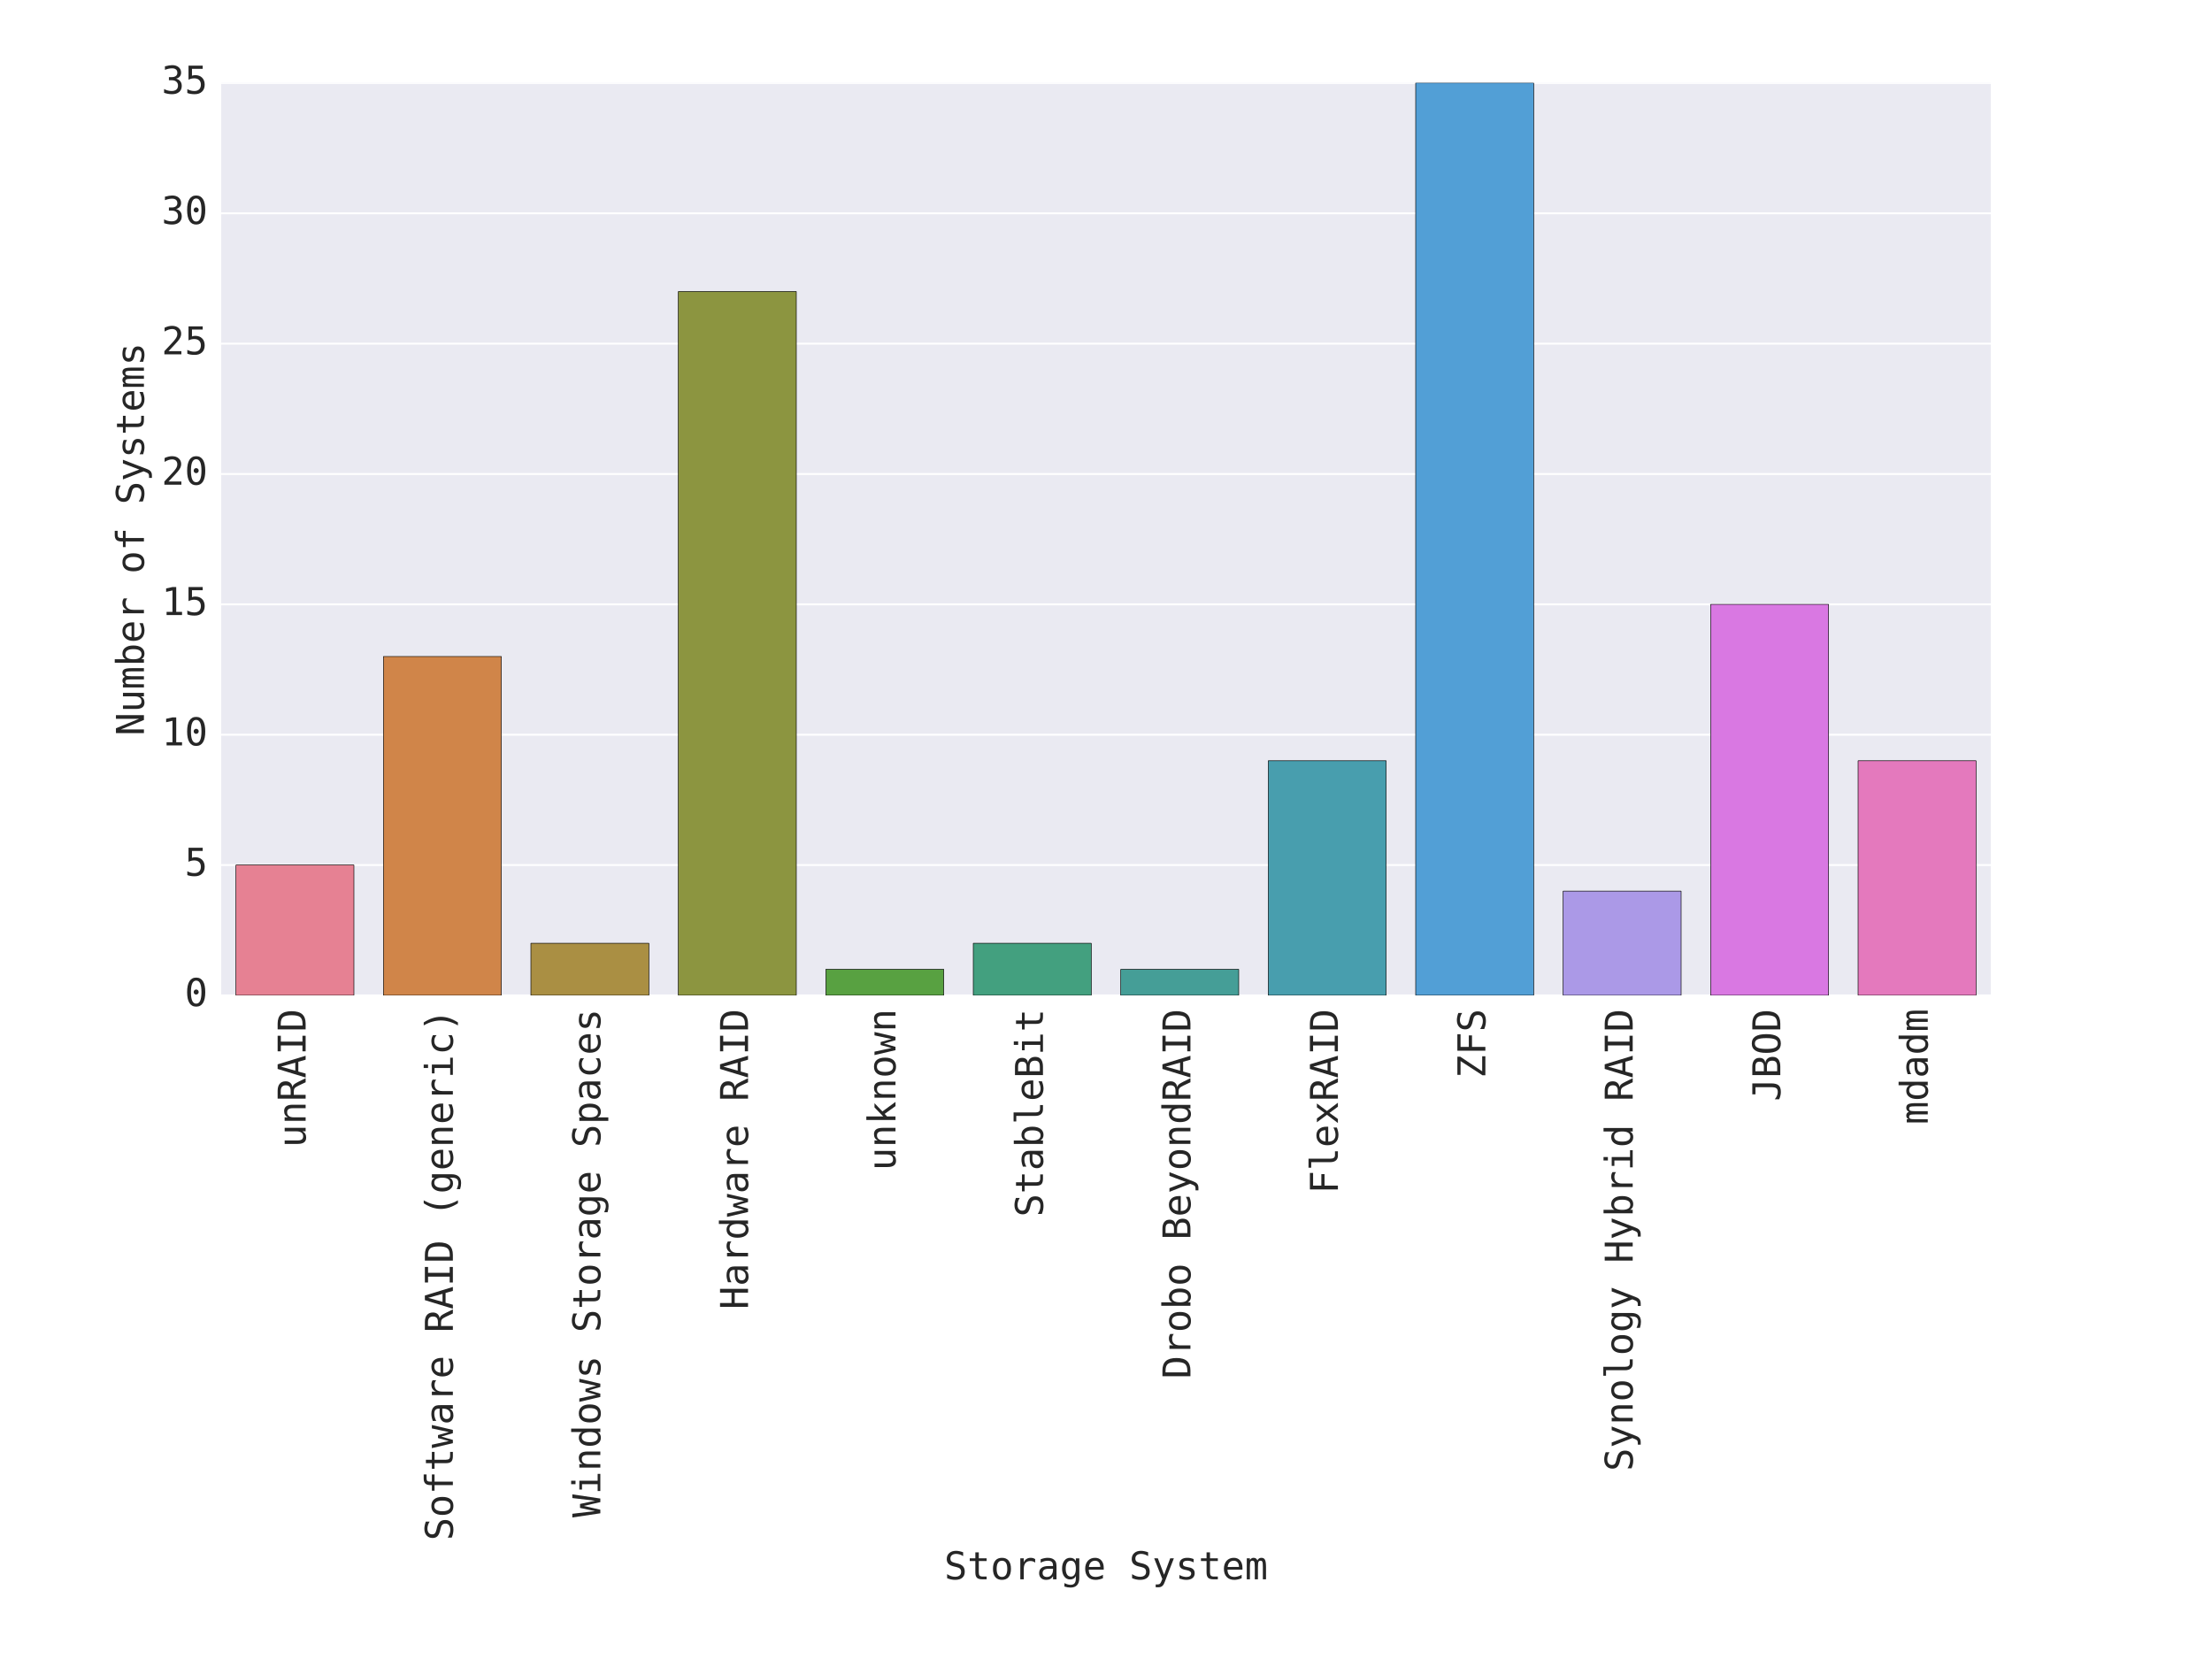 <?xml version="1.0" encoding="utf-8" standalone="no"?>
<!DOCTYPE svg PUBLIC "-//W3C//DTD SVG 1.1//EN"
  "http://www.w3.org/Graphics/SVG/1.1/DTD/svg11.dtd">
<!-- Created with matplotlib (http://matplotlib.org/) -->
<svg height="864pt" version="1.1" viewBox="0 0 1152 864" width="1152pt" xmlns="http://www.w3.org/2000/svg" xmlns:xlink="http://www.w3.org/1999/xlink">
 <defs>
  <style type="text/css">
*{stroke-linecap:butt;stroke-linejoin:round;stroke-miterlimit:100000;}
  </style>
 </defs>
 <g id="figure_1">
  <g id="patch_1">
   <path d="M 0 864 
L 1152 864 
L 1152 0 
L 0 0 
z
" style="fill:#ffffff;"/>
  </g>
  <g id="axes_1">
   <g id="patch_2">
    <path d="M 115.2 518.4 
L 1036.8 518.4 
L 1036.8 43.2 
L 115.2 43.2 
z
" style="fill:#eaeaf2;"/>
   </g>
   <g id="matplotlib.axis_1">
    <g id="xtick_1">
     <g id="line2d_1"/>
     <g id="line2d_2"/>
     <g id="text_1">
      <!-- unRAID -->
      <defs>
       <path d="M 51.312 33.891 
L 51.312 0 
L 42.281 0 
L 42.281 33.891 
Q 42.281 41.266 39.688 44.719 
Q 37.109 48.188 31.594 48.188 
Q 25.297 48.188 21.891 43.719 
Q 18.5 39.266 18.5 30.906 
L 18.5 0 
L 9.516 0 
L 9.516 54.688 
L 18.5 54.688 
L 18.5 46.484 
Q 20.906 51.172 25 53.578 
Q 29.109 56 34.719 56 
Q 43.062 56 47.188 50.5 
Q 51.312 45.016 51.312 33.891 
" id="BitstreamVeraSansMono-Roman-6e"/>
       <path d="M 9.812 72.906 
L 50.297 72.906 
L 50.297 64.594 
L 35.016 64.594 
L 35.016 8.297 
L 50.297 8.297 
L 50.297 0 
L 9.812 0 
L 9.812 8.297 
L 25.094 8.297 
L 25.094 64.594 
L 9.812 64.594 
z
" id="BitstreamVeraSansMono-Roman-49"/>
       <path d="M 21.297 8.109 
Q 33.734 8.109 38.672 14.234 
Q 43.609 20.359 43.609 36.375 
Q 43.609 52.547 38.703 58.672 
Q 33.797 64.797 21.297 64.797 
L 16.609 64.797 
L 16.609 8.109 
z
M 21.484 72.906 
Q 38.188 72.906 46.094 64.016 
Q 54 55.125 54 36.375 
Q 54 17.719 46.094 8.859 
Q 38.188 0 21.484 0 
L 6.688 0 
L 6.688 72.906 
z
" id="BitstreamVeraSansMono-Roman-44"/>
       <path d="M 30.078 64.203 
L 19.672 26.906 
L 40.484 26.906 
z
M 24.125 72.906 
L 36.078 72.906 
L 58.406 0 
L 48.188 0 
L 42.828 19 
L 17.281 19 
L 12.016 0 
L 1.812 0 
z
" id="BitstreamVeraSansMono-Roman-41"/>
       <path d="M 37.109 34.422 
Q 40.922 33.453 43.609 30.734 
Q 46.297 28.031 50.297 19.922 
L 60.203 0 
L 49.609 0 
L 40.922 18.406 
Q 37.156 26.266 34.156 28.531 
Q 31.156 30.812 26.312 30.812 
L 16.891 30.812 
L 16.891 0 
L 6.984 0 
L 6.984 72.906 
L 27.297 72.906 
Q 39.312 72.906 45.703 67.484 
Q 52.094 62.062 52.094 51.812 
Q 52.094 44.578 48.156 40.016 
Q 44.234 35.453 37.109 34.422 
M 16.891 64.797 
L 16.891 38.922 
L 27.688 38.922 
Q 34.766 38.922 38.234 42.094 
Q 41.703 45.266 41.703 51.812 
Q 41.703 58.109 38.016 61.453 
Q 34.328 64.797 27.297 64.797 
z
" id="BitstreamVeraSansMono-Roman-52"/>
       <path d="M 9.516 20.703 
L 9.516 54.594 
L 18.5 54.594 
L 18.5 20.703 
Q 18.5 13.328 21.109 9.859 
Q 23.734 6.391 29.203 6.391 
Q 35.547 6.391 38.906 10.859 
Q 42.281 15.328 42.281 23.688 
L 42.281 54.594 
L 51.312 54.594 
L 51.312 0 
L 42.281 0 
L 42.281 8.203 
Q 39.891 3.469 35.766 1.016 
Q 31.641 -1.422 26.125 -1.422 
Q 17.719 -1.422 13.609 4.078 
Q 9.516 9.578 9.516 20.703 
" id="BitstreamVeraSansMono-Roman-75"/>
      </defs>
      <g style="fill:#262626;" transform="translate(159.172 597.644)rotate(-90.0)scale(0.2 -0.2)">
       <use xlink:href="#BitstreamVeraSansMono-Roman-75"/>
       <use x="60.205" xlink:href="#BitstreamVeraSansMono-Roman-6e"/>
       <use x="120.41" xlink:href="#BitstreamVeraSansMono-Roman-52"/>
       <use x="180.615" xlink:href="#BitstreamVeraSansMono-Roman-41"/>
       <use x="240.82" xlink:href="#BitstreamVeraSansMono-Roman-49"/>
       <use x="301.025" xlink:href="#BitstreamVeraSansMono-Roman-44"/>
      </g>
     </g>
    </g>
    <g id="xtick_2">
     <g id="line2d_3"/>
     <g id="line2d_4"/>
     <g id="text_2">
      <!-- Software RAID (generic) -->
      <defs>
       <path d="M 51.906 75.984 
L 51.906 68.5 
L 41.703 68.5 
Q 36.859 68.5 34.984 66.516 
Q 33.109 64.547 33.109 59.516 
L 33.109 54.688 
L 51.906 54.688 
L 51.906 47.703 
L 33.109 47.703 
L 33.109 0 
L 24.125 0 
L 24.125 47.703 
L 9.516 47.703 
L 9.516 54.688 
L 24.125 54.688 
L 24.125 58.5 
Q 24.125 67.484 28.25 71.734 
Q 32.375 75.984 41.109 75.984 
z
" id="BitstreamVeraSansMono-Roman-66"/>
       <path d="M 43.219 75.875 
Q 36.719 64.75 33.516 53.688 
Q 30.328 42.625 30.328 31.391 
Q 30.328 20.219 33.516 9.125 
Q 36.719 -1.953 43.219 -13.188 
L 35.406 -13.188 
Q 28.031 -1.562 24.406 9.438 
Q 20.797 20.453 20.797 31.391 
Q 20.797 42.281 24.406 53.312 
Q 28.031 64.359 35.406 75.875 
z
" id="BitstreamVeraSansMono-Roman-28"/>
       <path id="BitstreamVeraSansMono-Roman-20"/>
       <path d="M 12.5 54.688 
L 35.5 54.688 
L 35.5 6.984 
L 53.328 6.984 
L 53.328 0 
L 8.688 0 
L 8.688 6.984 
L 26.516 6.984 
L 26.516 47.703 
L 12.5 47.703 
z
M 26.516 75.984 
L 35.5 75.984 
L 35.5 64.594 
L 26.516 64.594 
z
" id="BitstreamVeraSansMono-Roman-69"/>
       <path d="M 41.891 27.781 
Q 41.891 37.891 38.594 43.141 
Q 35.297 48.391 29 48.391 
Q 22.406 48.391 18.938 43.141 
Q 15.484 37.891 15.484 27.781 
Q 15.484 17.672 18.969 12.375 
Q 22.469 7.078 29.109 7.078 
Q 35.297 7.078 38.594 12.391 
Q 41.891 17.719 41.891 27.781 
M 50.875 3.516 
Q 50.875 -8.797 45.062 -15.141 
Q 39.266 -21.484 27.984 -21.484 
Q 24.266 -21.484 20.203 -20.797 
Q 16.156 -20.125 12.109 -18.797 
L 12.109 -9.906 
Q 16.891 -12.156 20.797 -13.234 
Q 24.703 -14.312 27.984 -14.312 
Q 35.25 -14.312 38.562 -10.344 
Q 41.891 -6.391 41.891 2.203 
L 41.891 2.594 
L 41.891 8.688 
Q 39.75 4.109 36.031 1.859 
Q 32.328 -0.391 27 -0.391 
Q 17.438 -0.391 11.719 7.266 
Q 6 14.938 6 27.781 
Q 6 40.672 11.719 48.328 
Q 17.438 56 27 56 
Q 32.281 56 35.938 53.906 
Q 39.594 51.812 41.891 47.406 
L 41.891 54.5 
L 50.875 54.5 
z
" id="BitstreamVeraSansMono-Roman-67"/>
       <path d="M 34.281 27.484 
L 31.297 27.484 
Q 23.438 27.484 19.453 24.719 
Q 15.484 21.969 15.484 16.5 
Q 15.484 11.578 18.453 8.844 
Q 21.438 6.109 26.703 6.109 
Q 34.125 6.109 38.375 11.25 
Q 42.625 16.406 42.672 25.484 
L 42.672 27.484 
z
M 51.703 31.203 
L 51.703 0 
L 42.672 0 
L 42.672 8.109 
Q 39.797 3.219 35.422 0.891 
Q 31.062 -1.422 24.812 -1.422 
Q 16.453 -1.422 11.469 3.297 
Q 6.5 8.016 6.5 15.922 
Q 6.5 25.047 12.625 29.781 
Q 18.75 34.516 30.609 34.516 
L 42.672 34.516 
L 42.672 35.938 
Q 42.625 42.484 39.344 45.438 
Q 36.078 48.391 28.906 48.391 
Q 24.312 48.391 19.625 47.062 
Q 14.938 45.75 10.5 43.219 
L 10.5 52.203 
Q 15.484 54.109 20.047 55.047 
Q 24.609 56 28.906 56 
Q 35.688 56 40.5 54 
Q 45.312 52 48.297 48 
Q 50.141 45.562 50.922 41.969 
Q 51.703 38.375 51.703 31.203 
" id="BitstreamVeraSansMono-Roman-61"/>
       <path d="M 49.422 70.406 
L 49.422 60.406 
Q 44.922 63.281 40.406 64.75 
Q 35.891 66.219 31.297 66.219 
Q 24.312 66.219 20.266 62.969 
Q 16.219 59.719 16.219 54.203 
Q 16.219 49.359 18.875 46.812 
Q 21.531 44.281 28.812 42.578 
L 33.984 41.406 
Q 44.234 39.016 48.922 33.891 
Q 53.609 28.766 53.609 19.922 
Q 53.609 9.516 47.156 4.047 
Q 40.719 -1.422 28.422 -1.422 
Q 23.297 -1.422 18.109 -0.312 
Q 12.938 0.781 7.719 2.984 
L 7.719 13.484 
Q 13.328 9.906 18.328 8.25 
Q 23.344 6.594 28.422 6.594 
Q 35.891 6.594 40.031 9.938 
Q 44.188 13.281 44.188 19.281 
Q 44.188 24.75 41.328 27.625 
Q 38.484 30.516 31.391 32.078 
L 26.125 33.297 
Q 15.969 35.594 11.375 40.234 
Q 6.781 44.875 6.781 52.688 
Q 6.781 62.453 13.344 68.328 
Q 19.922 74.219 30.812 74.219 
Q 35.016 74.219 39.641 73.266 
Q 44.281 72.312 49.422 70.406 
" id="BitstreamVeraSansMono-Roman-53"/>
       <path d="M 56.391 43.406 
Q 53.516 45.656 50.531 46.672 
Q 47.562 47.703 44 47.703 
Q 35.594 47.703 31.141 42.422 
Q 26.703 37.156 26.703 27.203 
L 26.703 0 
L 17.672 0 
L 17.672 54.688 
L 26.703 54.688 
L 26.703 44 
Q 28.953 49.812 33.609 52.906 
Q 38.281 56 44.672 56 
Q 48 56 50.875 55.172 
Q 53.766 54.344 56.391 52.594 
z
" id="BitstreamVeraSansMono-Roman-72"/>
       <path d="M 29.984 70.219 
L 29.984 54.688 
L 50.391 54.688 
L 50.391 47.703 
L 29.984 47.703 
L 29.984 18.016 
Q 29.984 11.969 32.281 9.562 
Q 34.578 7.172 40.281 7.172 
L 50.391 7.172 
L 50.391 0 
L 39.406 0 
Q 29.297 0 25.141 4.047 
Q 21 8.109 21 18.016 
L 21 47.703 
L 6.391 47.703 
L 6.391 54.688 
L 21 54.688 
L 21 70.219 
z
" id="BitstreamVeraSansMono-Roman-74"/>
       <path d="M 30.078 48.391 
Q 23.25 48.391 19.734 43.062 
Q 16.219 37.75 16.219 27.297 
Q 16.219 16.891 19.734 11.547 
Q 23.25 6.203 30.078 6.203 
Q 36.969 6.203 40.484 11.547 
Q 44 16.891 44 27.297 
Q 44 37.75 40.484 43.062 
Q 36.969 48.391 30.078 48.391 
M 30.078 56 
Q 41.453 56 47.484 48.625 
Q 53.516 41.266 53.516 27.297 
Q 53.516 13.281 47.5 5.922 
Q 41.5 -1.422 30.078 -1.422 
Q 18.703 -1.422 12.688 5.922 
Q 6.688 13.281 6.688 27.297 
Q 6.688 41.266 12.688 48.625 
Q 18.703 56 30.078 56 
" id="BitstreamVeraSansMono-Roman-6f"/>
       <path d="M 17 75.875 
L 24.812 75.875 
Q 32.172 64.359 35.781 53.312 
Q 39.406 42.281 39.406 31.391 
Q 39.406 20.406 35.781 9.375 
Q 32.172 -1.656 24.812 -13.188 
L 17 -13.188 
Q 23.484 -1.859 26.688 9.219 
Q 29.891 20.312 29.891 31.391 
Q 29.891 42.531 26.688 53.609 
Q 23.484 64.703 17 75.875 
" id="BitstreamVeraSansMono-Roman-29"/>
       <path d="M 0 54.688 
L 8.891 54.688 
L 18.406 10.5 
L 26.219 38.719 
L 33.891 38.719 
L 41.797 10.5 
L 51.312 54.688 
L 60.203 54.688 
L 47.406 0 
L 38.812 0 
L 30.078 29.984 
L 21.391 0 
L 12.797 0 
z
" id="BitstreamVeraSansMono-Roman-77"/>
       <path d="M 51.812 2.781 
Q 48.188 0.688 44.359 -0.359 
Q 40.531 -1.422 36.531 -1.422 
Q 23.828 -1.422 16.672 6.188 
Q 9.516 13.812 9.516 27.297 
Q 9.516 40.766 16.672 48.375 
Q 23.828 56 36.531 56 
Q 40.484 56 44.234 54.969 
Q 48 53.953 51.812 51.812 
L 51.812 42.391 
Q 48.25 45.562 44.656 46.969 
Q 41.062 48.391 36.531 48.391 
Q 28.078 48.391 23.531 42.922 
Q 19 37.453 19 27.297 
Q 19 17.188 23.562 11.688 
Q 28.125 6.203 36.531 6.203 
Q 41.219 6.203 44.922 7.641 
Q 48.641 9.078 51.812 12.109 
z
" id="BitstreamVeraSansMono-Roman-63"/>
       <path d="M 54.297 29.594 
L 54.297 25.203 
L 15.375 25.203 
L 15.375 24.906 
Q 15.375 15.969 20.031 11.078 
Q 24.703 6.203 33.203 6.203 
Q 37.5 6.203 42.188 7.562 
Q 46.875 8.938 52.203 11.719 
L 52.203 2.781 
Q 47.078 0.688 42.312 -0.359 
Q 37.547 -1.422 33.109 -1.422 
Q 20.359 -1.422 13.172 6.219 
Q 6 13.875 6 27.297 
Q 6 40.375 13.031 48.188 
Q 20.062 56 31.781 56 
Q 42.234 56 48.266 48.922 
Q 54.297 41.844 54.297 29.594 
M 45.312 32.234 
Q 45.125 40.141 41.578 44.266 
Q 38.031 48.391 31.391 48.391 
Q 24.906 48.391 20.703 44.094 
Q 16.5 39.797 15.719 32.172 
z
" id="BitstreamVeraSansMono-Roman-65"/>
      </defs>
      <g style="fill:#262626;" transform="translate(235.85 802.334)rotate(-90.0)scale(0.2 -0.2)">
       <use xlink:href="#BitstreamVeraSansMono-Roman-53"/>
       <use x="60.205" xlink:href="#BitstreamVeraSansMono-Roman-6f"/>
       <use x="120.41" xlink:href="#BitstreamVeraSansMono-Roman-66"/>
       <use x="180.615" xlink:href="#BitstreamVeraSansMono-Roman-74"/>
       <use x="240.82" xlink:href="#BitstreamVeraSansMono-Roman-77"/>
       <use x="301.025" xlink:href="#BitstreamVeraSansMono-Roman-61"/>
       <use x="361.23" xlink:href="#BitstreamVeraSansMono-Roman-72"/>
       <use x="421.436" xlink:href="#BitstreamVeraSansMono-Roman-65"/>
       <use x="481.641" xlink:href="#BitstreamVeraSansMono-Roman-20"/>
       <use x="541.846" xlink:href="#BitstreamVeraSansMono-Roman-52"/>
       <use x="602.051" xlink:href="#BitstreamVeraSansMono-Roman-41"/>
       <use x="662.256" xlink:href="#BitstreamVeraSansMono-Roman-49"/>
       <use x="722.461" xlink:href="#BitstreamVeraSansMono-Roman-44"/>
       <use x="782.666" xlink:href="#BitstreamVeraSansMono-Roman-20"/>
       <use x="842.871" xlink:href="#BitstreamVeraSansMono-Roman-28"/>
       <use x="903.076" xlink:href="#BitstreamVeraSansMono-Roman-67"/>
       <use x="963.281" xlink:href="#BitstreamVeraSansMono-Roman-65"/>
       <use x="1023.486" xlink:href="#BitstreamVeraSansMono-Roman-6e"/>
       <use x="1083.691" xlink:href="#BitstreamVeraSansMono-Roman-65"/>
       <use x="1143.896" xlink:href="#BitstreamVeraSansMono-Roman-72"/>
       <use x="1204.102" xlink:href="#BitstreamVeraSansMono-Roman-69"/>
       <use x="1264.307" xlink:href="#BitstreamVeraSansMono-Roman-63"/>
       <use x="1324.512" xlink:href="#BitstreamVeraSansMono-Roman-29"/>
      </g>
     </g>
    </g>
    <g id="xtick_3">
     <g id="line2d_5"/>
     <g id="line2d_6"/>
     <g id="text_3">
      <!-- Windows Storage Spaces -->
      <defs>
       <path d="M 47.516 52.781 
L 47.516 44 
Q 43.656 46.234 39.75 47.359 
Q 35.844 48.484 31.781 48.484 
Q 25.688 48.484 22.672 46.5 
Q 19.672 44.531 19.672 40.484 
Q 19.672 36.812 21.922 35 
Q 24.172 33.203 33.109 31.5 
L 36.719 30.812 
Q 43.406 29.547 46.844 25.734 
Q 50.297 21.922 50.297 15.828 
Q 50.297 7.719 44.531 3.141 
Q 38.766 -1.422 28.516 -1.422 
Q 24.469 -1.422 20.016 -0.562 
Q 15.578 0.297 10.406 2 
L 10.406 11.281 
Q 15.438 8.688 20.016 7.391 
Q 24.609 6.109 28.719 6.109 
Q 34.672 6.109 37.938 8.516 
Q 41.219 10.938 41.219 15.281 
Q 41.219 21.531 29.25 23.922 
L 28.859 24.031 
L 25.484 24.703 
Q 17.719 26.219 14.156 29.812 
Q 10.594 33.406 10.594 39.594 
Q 10.594 47.469 15.906 51.734 
Q 21.234 56 31.109 56 
Q 35.5 56 39.547 55.188 
Q 43.609 54.391 47.516 52.781 
" id="BitstreamVeraSansMono-Roman-73"/>
       <path d="M 0 72.906 
L 9.625 72.906 
L 16.609 13.719 
L 24.906 52.875 
L 35.203 52.875 
L 43.609 13.625 
L 50.594 72.906 
L 60.203 72.906 
L 49.312 0 
L 39.984 0 
L 30.078 43.312 
L 20.219 0 
L 10.891 0 
z
" id="BitstreamVeraSansMono-Roman-57"/>
       <path d="M 18.312 6.891 
L 18.312 -20.797 
L 9.281 -20.797 
L 9.281 54.688 
L 18.312 54.688 
L 18.312 47.703 
Q 20.562 51.766 24.297 53.875 
Q 28.031 56 32.906 56 
Q 42.828 56 48.469 48.328 
Q 54.109 40.672 54.109 27.094 
Q 54.109 13.766 48.438 6.172 
Q 42.781 -1.422 32.906 -1.422 
Q 27.938 -1.422 24.188 0.703 
Q 20.453 2.828 18.312 6.891 
M 44.672 27.297 
Q 44.672 37.75 41.375 43.062 
Q 38.094 48.391 31.594 48.391 
Q 25.047 48.391 21.672 43.047 
Q 18.312 37.703 18.312 27.297 
Q 18.312 16.938 21.672 11.562 
Q 25.047 6.203 31.594 6.203 
Q 38.094 6.203 41.375 11.516 
Q 44.672 16.844 44.672 27.297 
" id="BitstreamVeraSansMono-Roman-70"/>
       <path d="M 41.891 47.703 
L 41.891 75.984 
L 50.875 75.984 
L 50.875 0 
L 41.891 0 
L 41.891 6.891 
Q 39.656 2.828 35.906 0.703 
Q 32.172 -1.422 27.297 -1.422 
Q 17.391 -1.422 11.688 6.266 
Q 6 13.969 6 27.484 
Q 6 40.828 11.719 48.406 
Q 17.438 56 27.297 56 
Q 32.234 56 35.984 53.875 
Q 39.75 51.766 41.891 47.703 
M 15.484 27.297 
Q 15.484 16.844 18.797 11.516 
Q 22.125 6.203 28.609 6.203 
Q 35.109 6.203 38.5 11.562 
Q 41.891 16.938 41.891 27.297 
Q 41.891 37.703 38.5 43.047 
Q 35.109 48.391 28.609 48.391 
Q 22.125 48.391 18.797 43.062 
Q 15.484 37.75 15.484 27.297 
" id="BitstreamVeraSansMono-Roman-64"/>
      </defs>
      <g style="fill:#262626;" transform="translate(312.65 790.294)rotate(-90.0)scale(0.2 -0.2)">
       <use xlink:href="#BitstreamVeraSansMono-Roman-57"/>
       <use x="60.205" xlink:href="#BitstreamVeraSansMono-Roman-69"/>
       <use x="120.41" xlink:href="#BitstreamVeraSansMono-Roman-6e"/>
       <use x="180.615" xlink:href="#BitstreamVeraSansMono-Roman-64"/>
       <use x="240.82" xlink:href="#BitstreamVeraSansMono-Roman-6f"/>
       <use x="301.025" xlink:href="#BitstreamVeraSansMono-Roman-77"/>
       <use x="361.23" xlink:href="#BitstreamVeraSansMono-Roman-73"/>
       <use x="421.436" xlink:href="#BitstreamVeraSansMono-Roman-20"/>
       <use x="481.641" xlink:href="#BitstreamVeraSansMono-Roman-53"/>
       <use x="541.846" xlink:href="#BitstreamVeraSansMono-Roman-74"/>
       <use x="602.051" xlink:href="#BitstreamVeraSansMono-Roman-6f"/>
       <use x="662.256" xlink:href="#BitstreamVeraSansMono-Roman-72"/>
       <use x="722.461" xlink:href="#BitstreamVeraSansMono-Roman-61"/>
       <use x="782.666" xlink:href="#BitstreamVeraSansMono-Roman-67"/>
       <use x="842.871" xlink:href="#BitstreamVeraSansMono-Roman-65"/>
       <use x="903.076" xlink:href="#BitstreamVeraSansMono-Roman-20"/>
       <use x="963.281" xlink:href="#BitstreamVeraSansMono-Roman-53"/>
       <use x="1023.486" xlink:href="#BitstreamVeraSansMono-Roman-70"/>
       <use x="1083.691" xlink:href="#BitstreamVeraSansMono-Roman-61"/>
       <use x="1143.896" xlink:href="#BitstreamVeraSansMono-Roman-63"/>
       <use x="1204.102" xlink:href="#BitstreamVeraSansMono-Roman-65"/>
       <use x="1264.307" xlink:href="#BitstreamVeraSansMono-Roman-73"/>
      </g>
     </g>
    </g>
    <g id="xtick_4">
     <g id="line2d_7"/>
     <g id="line2d_8"/>
     <g id="text_4">
      <!-- Hardware RAID -->
      <defs>
       <path d="M 6.688 72.906 
L 16.609 72.906 
L 16.609 43.016 
L 43.609 43.016 
L 43.609 72.906 
L 53.516 72.906 
L 53.516 0 
L 43.609 0 
L 43.609 34.719 
L 16.609 34.719 
L 16.609 0 
L 6.688 0 
z
" id="BitstreamVeraSansMono-Roman-48"/>
      </defs>
      <g style="fill:#262626;" transform="translate(389.572 681.928)rotate(-90.0)scale(0.2 -0.2)">
       <use xlink:href="#BitstreamVeraSansMono-Roman-48"/>
       <use x="60.205" xlink:href="#BitstreamVeraSansMono-Roman-61"/>
       <use x="120.41" xlink:href="#BitstreamVeraSansMono-Roman-72"/>
       <use x="180.615" xlink:href="#BitstreamVeraSansMono-Roman-64"/>
       <use x="240.82" xlink:href="#BitstreamVeraSansMono-Roman-77"/>
       <use x="301.025" xlink:href="#BitstreamVeraSansMono-Roman-61"/>
       <use x="361.23" xlink:href="#BitstreamVeraSansMono-Roman-72"/>
       <use x="421.436" xlink:href="#BitstreamVeraSansMono-Roman-65"/>
       <use x="481.641" xlink:href="#BitstreamVeraSansMono-Roman-20"/>
       <use x="541.846" xlink:href="#BitstreamVeraSansMono-Roman-52"/>
       <use x="602.051" xlink:href="#BitstreamVeraSansMono-Roman-41"/>
       <use x="662.256" xlink:href="#BitstreamVeraSansMono-Roman-49"/>
       <use x="722.461" xlink:href="#BitstreamVeraSansMono-Roman-44"/>
      </g>
     </g>
    </g>
    <g id="xtick_5">
     <g id="line2d_9"/>
     <g id="line2d_10"/>
     <g id="text_5">
      <!-- unknown -->
      <defs>
       <path d="M 11.531 75.984 
L 20.797 75.984 
L 20.797 31.984 
L 44.391 54.688 
L 55.328 54.688 
L 33.797 34.078 
L 58.688 0 
L 47.703 0 
L 27.484 28.219 
L 20.797 21.922 
L 20.797 0 
L 11.531 0 
z
" id="BitstreamVeraSansMono-Roman-6b"/>
      </defs>
      <g style="fill:#262626;" transform="translate(466.372 609.684)rotate(-90.0)scale(0.2 -0.2)">
       <use xlink:href="#BitstreamVeraSansMono-Roman-75"/>
       <use x="60.205" xlink:href="#BitstreamVeraSansMono-Roman-6e"/>
       <use x="120.41" xlink:href="#BitstreamVeraSansMono-Roman-6b"/>
       <use x="180.615" xlink:href="#BitstreamVeraSansMono-Roman-6e"/>
       <use x="240.82" xlink:href="#BitstreamVeraSansMono-Roman-6f"/>
       <use x="301.025" xlink:href="#BitstreamVeraSansMono-Roman-77"/>
       <use x="361.23" xlink:href="#BitstreamVeraSansMono-Roman-6e"/>
      </g>
     </g>
    </g>
    <g id="xtick_6">
     <g id="line2d_11"/>
     <g id="line2d_12"/>
     <g id="text_6">
      <!-- StableBit -->
      <defs>
       <path d="M 44.828 27.297 
Q 44.828 37.75 41.5 43.062 
Q 38.188 48.391 31.688 48.391 
Q 25.141 48.391 21.766 43.047 
Q 18.406 37.703 18.406 27.297 
Q 18.406 16.938 21.766 11.562 
Q 25.141 6.203 31.688 6.203 
Q 38.188 6.203 41.5 11.516 
Q 44.828 16.844 44.828 27.297 
M 18.406 47.703 
Q 20.562 51.703 24.344 53.844 
Q 28.125 56 33.109 56 
Q 42.969 56 48.625 48.406 
Q 54.297 40.828 54.297 27.484 
Q 54.297 13.969 48.609 6.266 
Q 42.922 -1.422 33.016 -1.422 
Q 28.125 -1.422 24.391 0.703 
Q 20.656 2.828 18.406 6.891 
L 18.406 0 
L 9.422 0 
L 9.422 75.984 
L 18.406 75.984 
z
" id="BitstreamVeraSansMono-Roman-62"/>
       <path d="M 18.016 34.812 
L 18.016 8.109 
L 29.688 8.109 
Q 38.281 8.109 41.938 11.109 
Q 45.609 14.109 45.609 21 
Q 45.609 28.125 41.75 31.469 
Q 37.891 34.812 29.688 34.812 
z
M 18.016 64.797 
L 18.016 42.828 
L 29.5 42.828 
Q 36.625 42.828 39.812 45.562 
Q 43.016 48.297 43.016 54.391 
Q 43.016 59.906 39.859 62.344 
Q 36.719 64.797 29.5 64.797 
z
M 8.109 72.906 
L 29.688 72.906 
Q 40.875 72.906 46.922 68.062 
Q 52.984 63.234 52.984 54.391 
Q 52.984 47.703 49.781 43.844 
Q 46.578 39.984 40.188 39.016 
Q 47.359 37.938 51.438 32.875 
Q 55.516 27.828 55.516 20.016 
Q 55.516 10.109 49.016 5.047 
Q 42.531 0 29.688 0 
L 8.109 0 
z
" id="BitstreamVeraSansMono-Roman-42"/>
       <path d="M 31.203 19.828 
Q 31.203 13.766 33.422 10.688 
Q 35.641 7.625 39.984 7.625 
L 50.484 7.625 
L 50.484 0 
L 39.109 0 
Q 31.062 0 26.641 5.172 
Q 22.219 10.359 22.219 19.828 
L 22.219 69.484 
L 7.812 69.484 
L 7.812 76.516 
L 31.203 76.516 
z
" id="BitstreamVeraSansMono-Roman-6c"/>
      </defs>
      <g style="fill:#262626;" transform="translate(543.172 633.766)rotate(-90.0)scale(0.2 -0.2)">
       <use xlink:href="#BitstreamVeraSansMono-Roman-53"/>
       <use x="60.205" xlink:href="#BitstreamVeraSansMono-Roman-74"/>
       <use x="120.41" xlink:href="#BitstreamVeraSansMono-Roman-61"/>
       <use x="180.615" xlink:href="#BitstreamVeraSansMono-Roman-62"/>
       <use x="240.82" xlink:href="#BitstreamVeraSansMono-Roman-6c"/>
       <use x="301.025" xlink:href="#BitstreamVeraSansMono-Roman-65"/>
       <use x="361.23" xlink:href="#BitstreamVeraSansMono-Roman-42"/>
       <use x="421.436" xlink:href="#BitstreamVeraSansMono-Roman-69"/>
       <use x="481.641" xlink:href="#BitstreamVeraSansMono-Roman-74"/>
      </g>
     </g>
    </g>
    <g id="xtick_7">
     <g id="line2d_13"/>
     <g id="line2d_14"/>
     <g id="text_7">
      <!-- Drobo BeyondRAID -->
      <defs>
       <path d="M 41.891 17.578 
Q 39.656 11.859 36.188 2.547 
Q 31.344 -10.359 29.688 -13.188 
Q 27.438 -17 24.062 -18.891 
Q 20.703 -20.797 16.219 -20.797 
L 8.984 -20.797 
L 8.984 -13.281 
L 14.312 -13.281 
Q 18.266 -13.281 20.5 -10.984 
Q 22.75 -8.688 26.219 0.875 
L 5.078 54.688 
L 14.594 54.688 
L 30.812 11.922 
L 46.781 54.688 
L 56.297 54.688 
z
" id="BitstreamVeraSansMono-Roman-79"/>
      </defs>
      <g style="fill:#262626;" transform="translate(619.972 718.05)rotate(-90.0)scale(0.2 -0.2)">
       <use xlink:href="#BitstreamVeraSansMono-Roman-44"/>
       <use x="60.205" xlink:href="#BitstreamVeraSansMono-Roman-72"/>
       <use x="120.41" xlink:href="#BitstreamVeraSansMono-Roman-6f"/>
       <use x="180.615" xlink:href="#BitstreamVeraSansMono-Roman-62"/>
       <use x="240.82" xlink:href="#BitstreamVeraSansMono-Roman-6f"/>
       <use x="301.025" xlink:href="#BitstreamVeraSansMono-Roman-20"/>
       <use x="361.23" xlink:href="#BitstreamVeraSansMono-Roman-42"/>
       <use x="421.436" xlink:href="#BitstreamVeraSansMono-Roman-65"/>
       <use x="481.641" xlink:href="#BitstreamVeraSansMono-Roman-79"/>
       <use x="541.846" xlink:href="#BitstreamVeraSansMono-Roman-6f"/>
       <use x="602.051" xlink:href="#BitstreamVeraSansMono-Roman-6e"/>
       <use x="662.256" xlink:href="#BitstreamVeraSansMono-Roman-64"/>
       <use x="722.461" xlink:href="#BitstreamVeraSansMono-Roman-52"/>
       <use x="782.666" xlink:href="#BitstreamVeraSansMono-Roman-41"/>
       <use x="842.871" xlink:href="#BitstreamVeraSansMono-Roman-49"/>
       <use x="903.076" xlink:href="#BitstreamVeraSansMono-Roman-44"/>
      </g>
     </g>
    </g>
    <g id="xtick_8">
     <g id="line2d_15"/>
     <g id="line2d_16"/>
     <g id="text_8">
      <!-- FlexRAID -->
      <defs>
       <path d="M 11.375 72.906 
L 54.297 72.906 
L 54.297 64.594 
L 21.297 64.594 
L 21.297 43.109 
L 51.219 43.109 
L 51.219 34.812 
L 21.297 34.812 
L 21.297 0 
L 11.375 0 
z
" id="BitstreamVeraSansMono-Roman-46"/>
       <path d="M 54.594 54.688 
L 35.016 28.516 
L 56.5 0 
L 46.094 0 
L 30.078 21.922 
L 14.109 0 
L 3.719 0 
L 25.203 28.516 
L 5.609 54.688 
L 15.578 54.688 
L 30.078 34.906 
L 44.484 54.688 
z
" id="BitstreamVeraSansMono-Roman-78"/>
      </defs>
      <g style="fill:#262626;" transform="translate(696.772 621.725)rotate(-90.0)scale(0.2 -0.2)">
       <use xlink:href="#BitstreamVeraSansMono-Roman-46"/>
       <use x="60.205" xlink:href="#BitstreamVeraSansMono-Roman-6c"/>
       <use x="120.41" xlink:href="#BitstreamVeraSansMono-Roman-65"/>
       <use x="180.615" xlink:href="#BitstreamVeraSansMono-Roman-78"/>
       <use x="240.82" xlink:href="#BitstreamVeraSansMono-Roman-52"/>
       <use x="301.025" xlink:href="#BitstreamVeraSansMono-Roman-41"/>
       <use x="361.23" xlink:href="#BitstreamVeraSansMono-Roman-49"/>
       <use x="421.436" xlink:href="#BitstreamVeraSansMono-Roman-44"/>
      </g>
     </g>
    </g>
    <g id="xtick_9">
     <g id="line2d_17"/>
     <g id="line2d_18"/>
     <g id="text_9">
      <!-- ZFS -->
      <defs>
       <path d="M 8.688 72.906 
L 56 72.906 
L 56 65.375 
L 17.922 8.297 
L 57.078 8.297 
L 57.078 0 
L 7.625 0 
L 7.625 7.516 
L 44.672 64.594 
L 8.688 64.594 
z
" id="BitstreamVeraSansMono-Roman-5a"/>
      </defs>
      <g style="fill:#262626;" transform="translate(773.572 561.522)rotate(-90.0)scale(0.2 -0.2)">
       <use xlink:href="#BitstreamVeraSansMono-Roman-5a"/>
       <use x="60.205" xlink:href="#BitstreamVeraSansMono-Roman-46"/>
       <use x="120.41" xlink:href="#BitstreamVeraSansMono-Roman-53"/>
      </g>
     </g>
    </g>
    <g id="xtick_10">
     <g id="line2d_19"/>
     <g id="line2d_20"/>
     <g id="text_10">
      <!-- Synology Hybrid RAID -->
      <g style="fill:#262626;" transform="translate(850.303 766.212)rotate(-90.0)scale(0.2 -0.2)">
       <use xlink:href="#BitstreamVeraSansMono-Roman-53"/>
       <use x="60.205" xlink:href="#BitstreamVeraSansMono-Roman-79"/>
       <use x="120.41" xlink:href="#BitstreamVeraSansMono-Roman-6e"/>
       <use x="180.615" xlink:href="#BitstreamVeraSansMono-Roman-6f"/>
       <use x="240.82" xlink:href="#BitstreamVeraSansMono-Roman-6c"/>
       <use x="301.025" xlink:href="#BitstreamVeraSansMono-Roman-6f"/>
       <use x="361.23" xlink:href="#BitstreamVeraSansMono-Roman-67"/>
       <use x="421.436" xlink:href="#BitstreamVeraSansMono-Roman-79"/>
       <use x="481.641" xlink:href="#BitstreamVeraSansMono-Roman-20"/>
       <use x="541.846" xlink:href="#BitstreamVeraSansMono-Roman-48"/>
       <use x="602.051" xlink:href="#BitstreamVeraSansMono-Roman-79"/>
       <use x="662.256" xlink:href="#BitstreamVeraSansMono-Roman-62"/>
       <use x="722.461" xlink:href="#BitstreamVeraSansMono-Roman-72"/>
       <use x="782.666" xlink:href="#BitstreamVeraSansMono-Roman-69"/>
       <use x="842.871" xlink:href="#BitstreamVeraSansMono-Roman-64"/>
       <use x="903.076" xlink:href="#BitstreamVeraSansMono-Roman-20"/>
       <use x="963.281" xlink:href="#BitstreamVeraSansMono-Roman-52"/>
       <use x="1023.486" xlink:href="#BitstreamVeraSansMono-Roman-41"/>
       <use x="1083.691" xlink:href="#BitstreamVeraSansMono-Roman-49"/>
       <use x="1143.896" xlink:href="#BitstreamVeraSansMono-Roman-44"/>
      </g>
     </g>
    </g>
    <g id="xtick_11">
     <g id="line2d_21"/>
     <g id="line2d_22"/>
     <g id="text_11">
      <!-- JBOD -->
      <defs>
       <path d="M 5.328 2.984 
L 5.328 14.5 
Q 9.766 10.547 14.5 8.562 
Q 19.234 6.594 24.312 6.594 
Q 31.297 6.594 34.047 10.234 
Q 36.812 13.875 36.812 23.781 
L 36.812 64.594 
L 18.219 64.594 
L 18.219 72.906 
L 46.688 72.906 
L 46.688 23.781 
Q 46.688 10.016 41.531 4.297 
Q 36.375 -1.422 24.312 -1.422 
Q 19.625 -1.422 14.984 -0.344 
Q 10.359 0.734 5.328 2.984 
" id="BitstreamVeraSansMono-Roman-4a"/>
       <path d="M 44.188 36.375 
Q 44.188 52.438 40.891 59.328 
Q 37.594 66.219 30.078 66.219 
Q 22.609 66.219 19.312 59.328 
Q 16.016 52.438 16.016 36.375 
Q 16.016 20.359 19.312 13.469 
Q 22.609 6.594 30.078 6.594 
Q 37.594 6.594 40.891 13.453 
Q 44.188 20.312 44.188 36.375 
M 54.5 36.375 
Q 54.5 17.328 48.469 7.953 
Q 42.438 -1.422 30.078 -1.422 
Q 17.719 -1.422 11.719 7.906 
Q 5.719 17.234 5.719 36.375 
Q 5.719 55.469 11.75 64.844 
Q 17.781 74.219 30.078 74.219 
Q 42.438 74.219 48.469 64.844 
Q 54.5 55.469 54.5 36.375 
" id="BitstreamVeraSansMono-Roman-4f"/>
      </defs>
      <g style="fill:#262626;" transform="translate(927.172 573.562)rotate(-90.0)scale(0.2 -0.2)">
       <use xlink:href="#BitstreamVeraSansMono-Roman-4a"/>
       <use x="60.205" xlink:href="#BitstreamVeraSansMono-Roman-42"/>
       <use x="120.41" xlink:href="#BitstreamVeraSansMono-Roman-4f"/>
       <use x="180.615" xlink:href="#BitstreamVeraSansMono-Roman-44"/>
      </g>
     </g>
    </g>
    <g id="xtick_12">
     <g id="line2d_23"/>
     <g id="line2d_24"/>
     <g id="text_12">
      <!-- mdadm -->
      <defs>
       <path d="M 33.016 49.125 
Q 34.672 52.641 37.234 54.312 
Q 39.797 56 43.406 56 
Q 50 56 52.703 50.891 
Q 55.422 45.797 55.422 31.688 
L 55.422 0 
L 47.219 0 
L 47.219 31.297 
Q 47.219 42.875 45.922 45.672 
Q 44.625 48.484 41.219 48.484 
Q 37.312 48.484 35.859 45.484 
Q 34.422 42.484 34.422 31.297 
L 34.422 0 
L 26.219 0 
L 26.219 31.297 
Q 26.219 43.016 24.828 45.75 
Q 23.438 48.484 19.828 48.484 
Q 16.266 48.484 14.875 45.484 
Q 13.484 42.484 13.484 31.297 
L 13.484 0 
L 5.328 0 
L 5.328 54.688 
L 13.484 54.688 
L 13.484 50 
Q 15.094 52.938 17.5 54.469 
Q 19.922 56 23 56 
Q 26.703 56 29.172 54.297 
Q 31.641 52.594 33.016 49.125 
" id="BitstreamVeraSansMono-Roman-6d"/>
      </defs>
      <g style="fill:#262626;" transform="translate(1003.972 585.603)rotate(-90.0)scale(0.2 -0.2)">
       <use xlink:href="#BitstreamVeraSansMono-Roman-6d"/>
       <use x="60.205" xlink:href="#BitstreamVeraSansMono-Roman-64"/>
       <use x="120.41" xlink:href="#BitstreamVeraSansMono-Roman-61"/>
       <use x="180.615" xlink:href="#BitstreamVeraSansMono-Roman-64"/>
       <use x="240.82" xlink:href="#BitstreamVeraSansMono-Roman-6d"/>
      </g>
     </g>
    </g>
    <g id="text_13">
     <!-- Storage System -->
     <g style="fill:#262626;" transform="translate(491.716 822.5)scale(0.2 -0.2)">
      <use xlink:href="#BitstreamVeraSansMono-Roman-53"/>
      <use x="60.205" xlink:href="#BitstreamVeraSansMono-Roman-74"/>
      <use x="120.41" xlink:href="#BitstreamVeraSansMono-Roman-6f"/>
      <use x="180.615" xlink:href="#BitstreamVeraSansMono-Roman-72"/>
      <use x="240.82" xlink:href="#BitstreamVeraSansMono-Roman-61"/>
      <use x="301.025" xlink:href="#BitstreamVeraSansMono-Roman-67"/>
      <use x="361.23" xlink:href="#BitstreamVeraSansMono-Roman-65"/>
      <use x="421.436" xlink:href="#BitstreamVeraSansMono-Roman-20"/>
      <use x="481.641" xlink:href="#BitstreamVeraSansMono-Roman-53"/>
      <use x="541.846" xlink:href="#BitstreamVeraSansMono-Roman-79"/>
      <use x="602.051" xlink:href="#BitstreamVeraSansMono-Roman-73"/>
      <use x="662.256" xlink:href="#BitstreamVeraSansMono-Roman-74"/>
      <use x="722.461" xlink:href="#BitstreamVeraSansMono-Roman-65"/>
      <use x="782.666" xlink:href="#BitstreamVeraSansMono-Roman-6d"/>
     </g>
    </g>
   </g>
   <g id="matplotlib.axis_2">
    <g id="ytick_1">
     <g id="line2d_25">
      <path clip-path="url(#pb8b95d3438)" d="M 115.2 518.4 
L 1036.8 518.4 
" style="fill:none;stroke:#ffffff;stroke-linecap:round;"/>
     </g>
     <g id="line2d_26"/>
     <g id="line2d_27"/>
     <g id="text_14">
      <!-- 0 -->
      <defs>
       <path d="M 23.578 36.625 
Q 23.578 39.312 25.453 41.266 
Q 27.344 43.219 29.984 43.219 
Q 32.719 43.219 34.672 41.266 
Q 36.625 39.312 36.625 36.625 
Q 36.625 33.891 34.688 31.984 
Q 32.766 30.078 29.984 30.078 
Q 27.25 30.078 25.406 31.938 
Q 23.578 33.797 23.578 36.625 
M 30.078 66.406 
Q 23.188 66.406 19.797 58.984 
Q 16.406 51.562 16.406 36.375 
Q 16.406 21.234 19.797 13.812 
Q 23.188 6.391 30.078 6.391 
Q 37.016 6.391 40.406 13.812 
Q 43.797 21.234 43.797 36.375 
Q 43.797 51.562 40.406 58.984 
Q 37.016 66.406 30.078 66.406 
M 30.078 74.219 
Q 41.75 74.219 47.734 64.641 
Q 53.719 55.078 53.719 36.375 
Q 53.719 17.719 47.734 8.141 
Q 41.75 -1.422 30.078 -1.422 
Q 18.406 -1.422 12.453 8.141 
Q 6.5 17.719 6.5 36.375 
Q 6.5 55.078 12.453 64.641 
Q 18.406 74.219 30.078 74.219 
" id="BitstreamVeraSansMono-Roman-30"/>
      </defs>
      <g style="fill:#262626;" transform="translate(96.159 523.972)scale(0.2 -0.2)">
       <use xlink:href="#BitstreamVeraSansMono-Roman-30"/>
      </g>
     </g>
    </g>
    <g id="ytick_2">
     <g id="line2d_28">
      <path clip-path="url(#pb8b95d3438)" d="M 115.2 450.514 
L 1036.8 450.514 
" style="fill:none;stroke:#ffffff;stroke-linecap:round;"/>
     </g>
     <g id="line2d_29"/>
     <g id="line2d_30"/>
     <g id="text_15">
      <!-- 5 -->
      <defs>
       <path d="M 10.109 72.906 
L 47.016 72.906 
L 47.016 64.594 
L 19.094 64.594 
L 19.094 46.688 
Q 21.188 47.469 23.312 47.828 
Q 25.438 48.188 27.594 48.188 
Q 38.922 48.188 45.562 41.5 
Q 52.203 34.812 52.203 23.391 
Q 52.203 11.859 45.234 5.219 
Q 38.281 -1.422 26.219 -1.422 
Q 20.406 -1.422 15.594 -0.641 
Q 10.797 0.141 6.984 1.703 
L 6.984 11.719 
Q 11.469 9.281 16.016 8.078 
Q 20.562 6.891 25.297 6.891 
Q 33.453 6.891 37.859 11.188 
Q 42.281 15.484 42.281 23.391 
Q 42.281 31.203 37.719 35.547 
Q 33.156 39.891 25 39.891 
Q 21.047 39.891 17.281 38.984 
Q 13.531 38.094 10.109 36.281 
z
" id="BitstreamVeraSansMono-Roman-35"/>
      </defs>
      <g style="fill:#262626;" transform="translate(96.159 456.086)scale(0.2 -0.2)">
       <use xlink:href="#BitstreamVeraSansMono-Roman-35"/>
      </g>
     </g>
    </g>
    <g id="ytick_3">
     <g id="line2d_31">
      <path clip-path="url(#pb8b95d3438)" d="M 115.2 382.629 
L 1036.8 382.629 
" style="fill:none;stroke:#ffffff;stroke-linecap:round;"/>
     </g>
     <g id="line2d_32"/>
     <g id="line2d_33"/>
     <g id="text_16">
      <!-- 10 -->
      <defs>
       <path d="M 13.188 8.297 
L 28.516 8.297 
L 28.516 64.016 
L 12.016 60.297 
L 12.016 69.281 
L 28.422 72.906 
L 38.281 72.906 
L 38.281 8.297 
L 53.422 8.297 
L 53.422 0 
L 13.188 0 
z
" id="BitstreamVeraSansMono-Roman-31"/>
      </defs>
      <g style="fill:#262626;" transform="translate(84.119 388.2)scale(0.2 -0.2)">
       <use xlink:href="#BitstreamVeraSansMono-Roman-31"/>
       <use x="60.205" xlink:href="#BitstreamVeraSansMono-Roman-30"/>
      </g>
     </g>
    </g>
    <g id="ytick_4">
     <g id="line2d_34">
      <path clip-path="url(#pb8b95d3438)" d="M 115.2 314.743 
L 1036.8 314.743 
" style="fill:none;stroke:#ffffff;stroke-linecap:round;"/>
     </g>
     <g id="line2d_35"/>
     <g id="line2d_36"/>
     <g id="text_17">
      <!-- 15 -->
      <g style="fill:#262626;" transform="translate(84.119 320.315)scale(0.2 -0.2)">
       <use xlink:href="#BitstreamVeraSansMono-Roman-31"/>
       <use x="60.205" xlink:href="#BitstreamVeraSansMono-Roman-35"/>
      </g>
     </g>
    </g>
    <g id="ytick_5">
     <g id="line2d_37">
      <path clip-path="url(#pb8b95d3438)" d="M 115.2 246.857 
L 1036.8 246.857 
" style="fill:none;stroke:#ffffff;stroke-linecap:round;"/>
     </g>
     <g id="line2d_38"/>
     <g id="line2d_39"/>
     <g id="text_18">
      <!-- 20 -->
      <defs>
       <path d="M 18.219 8.297 
L 51.703 8.297 
L 51.703 0 
L 7.422 0 
L 7.422 8.297 
Q 16.547 17.922 23.375 25.297 
Q 30.219 32.672 32.812 35.688 
Q 37.703 41.656 39.406 45.344 
Q 41.109 49.031 41.109 52.875 
Q 41.109 58.984 37.516 62.453 
Q 33.938 65.922 27.688 65.922 
Q 23.25 65.922 18.359 64.312 
Q 13.484 62.703 8.016 59.422 
L 8.016 69.391 
Q 13.031 71.781 17.891 73 
Q 22.75 74.219 27.484 74.219 
Q 38.188 74.219 44.703 68.531 
Q 51.219 62.844 51.219 53.609 
Q 51.219 48.922 49.047 44.234 
Q 46.875 39.547 42 33.891 
Q 39.266 30.719 34.062 25.094 
Q 28.859 19.484 18.219 8.297 
" id="BitstreamVeraSansMono-Roman-32"/>
      </defs>
      <g style="fill:#262626;" transform="translate(84.119 252.429)scale(0.2 -0.2)">
       <use xlink:href="#BitstreamVeraSansMono-Roman-32"/>
       <use x="60.205" xlink:href="#BitstreamVeraSansMono-Roman-30"/>
      </g>
     </g>
    </g>
    <g id="ytick_6">
     <g id="line2d_40">
      <path clip-path="url(#pb8b95d3438)" d="M 115.2 178.971 
L 1036.8 178.971 
" style="fill:none;stroke:#ffffff;stroke-linecap:round;"/>
     </g>
     <g id="line2d_41"/>
     <g id="line2d_42"/>
     <g id="text_19">
      <!-- 25 -->
      <g style="fill:#262626;" transform="translate(84.119 184.543)scale(0.2 -0.2)">
       <use xlink:href="#BitstreamVeraSansMono-Roman-32"/>
       <use x="60.205" xlink:href="#BitstreamVeraSansMono-Roman-35"/>
      </g>
     </g>
    </g>
    <g id="ytick_7">
     <g id="line2d_43">
      <path clip-path="url(#pb8b95d3438)" d="M 115.2 111.086 
L 1036.8 111.086 
" style="fill:none;stroke:#ffffff;stroke-linecap:round;"/>
     </g>
     <g id="line2d_44"/>
     <g id="line2d_45"/>
     <g id="text_20">
      <!-- 30 -->
      <defs>
       <path d="M 37.891 39.016 
Q 45.062 37.109 48.875 32.25 
Q 52.688 27.391 52.688 20.125 
Q 52.688 10.062 45.922 4.312 
Q 39.156 -1.422 27.203 -1.422 
Q 22.172 -1.422 16.938 -0.484 
Q 11.719 0.438 6.688 2.203 
L 6.688 12.016 
Q 11.672 9.422 16.5 8.156 
Q 21.344 6.891 26.125 6.891 
Q 34.234 6.891 38.578 10.547 
Q 42.922 14.203 42.922 21.094 
Q 42.922 27.438 38.578 31.172 
Q 34.234 34.906 26.812 34.906 
L 19.281 34.906 
L 19.281 43.016 
L 26.812 43.016 
Q 33.594 43.016 37.406 45.984 
Q 41.219 48.969 41.219 54.297 
Q 41.219 59.906 37.672 62.906 
Q 34.125 65.922 27.594 65.922 
Q 23.25 65.922 18.609 64.938 
Q 13.969 63.969 8.891 62.016 
L 8.891 71.094 
Q 14.797 72.656 19.406 73.438 
Q 24.031 74.219 27.594 74.219 
Q 38.234 74.219 44.609 68.875 
Q 50.984 63.531 50.984 54.688 
Q 50.984 48.688 47.625 44.672 
Q 44.281 40.672 37.891 39.016 
" id="BitstreamVeraSansMono-Roman-33"/>
      </defs>
      <g style="fill:#262626;" transform="translate(84.119 116.658)scale(0.2 -0.2)">
       <use xlink:href="#BitstreamVeraSansMono-Roman-33"/>
       <use x="60.205" xlink:href="#BitstreamVeraSansMono-Roman-30"/>
      </g>
     </g>
    </g>
    <g id="ytick_8">
     <g id="line2d_46">
      <path clip-path="url(#pb8b95d3438)" d="M 115.2 43.2 
L 1036.8 43.2 
" style="fill:none;stroke:#ffffff;stroke-linecap:round;"/>
     </g>
     <g id="line2d_47"/>
     <g id="line2d_48"/>
     <g id="text_21">
      <!-- 35 -->
      <g style="fill:#262626;" transform="translate(84.119 48.772)scale(0.2 -0.2)">
       <use xlink:href="#BitstreamVeraSansMono-Roman-33"/>
       <use x="60.205" xlink:href="#BitstreamVeraSansMono-Roman-35"/>
      </g>
     </g>
    </g>
    <g id="text_22">
     <!-- Number of Systems -->
     <defs>
      <path d="M 6.781 72.906 
L 19.281 72.906 
L 43.891 12.891 
L 43.891 72.906 
L 53.422 72.906 
L 53.422 0 
L 40.922 0 
L 16.312 60.016 
L 16.312 0 
L 6.781 0 
z
" id="BitstreamVeraSansMono-Roman-4e"/>
     </defs>
     <g style="fill:#262626;" transform="translate(74.959 383.145)rotate(-90.0)scale(0.2 -0.2)">
      <use xlink:href="#BitstreamVeraSansMono-Roman-4e"/>
      <use x="60.205" xlink:href="#BitstreamVeraSansMono-Roman-75"/>
      <use x="120.41" xlink:href="#BitstreamVeraSansMono-Roman-6d"/>
      <use x="180.615" xlink:href="#BitstreamVeraSansMono-Roman-62"/>
      <use x="240.82" xlink:href="#BitstreamVeraSansMono-Roman-65"/>
      <use x="301.025" xlink:href="#BitstreamVeraSansMono-Roman-72"/>
      <use x="361.23" xlink:href="#BitstreamVeraSansMono-Roman-20"/>
      <use x="421.436" xlink:href="#BitstreamVeraSansMono-Roman-6f"/>
      <use x="481.641" xlink:href="#BitstreamVeraSansMono-Roman-66"/>
      <use x="541.846" xlink:href="#BitstreamVeraSansMono-Roman-20"/>
      <use x="602.051" xlink:href="#BitstreamVeraSansMono-Roman-53"/>
      <use x="662.256" xlink:href="#BitstreamVeraSansMono-Roman-79"/>
      <use x="722.461" xlink:href="#BitstreamVeraSansMono-Roman-73"/>
      <use x="782.666" xlink:href="#BitstreamVeraSansMono-Roman-74"/>
      <use x="842.871" xlink:href="#BitstreamVeraSansMono-Roman-65"/>
      <use x="903.076" xlink:href="#BitstreamVeraSansMono-Roman-6d"/>
      <use x="963.281" xlink:href="#BitstreamVeraSansMono-Roman-73"/>
     </g>
    </g>
   </g>
   <g id="patch_3">
    <path clip-path="url(#pb8b95d3438)" d="M 122.88 518.4 
L 184.32 518.4 
L 184.32 450.514 
L 122.88 450.514 
z
" style="fill:#e68193;stroke:#000000;stroke-linejoin:miter;stroke-width:0.3;"/>
   </g>
   <g id="patch_4">
    <path clip-path="url(#pb8b95d3438)" d="M 199.68 518.4 
L 261.12 518.4 
L 261.12 341.897 
L 199.68 341.897 
z
" style="fill:#d08549;stroke:#000000;stroke-linejoin:miter;stroke-width:0.3;"/>
   </g>
   <g id="patch_5">
    <path clip-path="url(#pb8b95d3438)" d="M 276.48 518.4 
L 337.92 518.4 
L 337.92 491.246 
L 276.48 491.246 
z
" style="fill:#aa8f43;stroke:#000000;stroke-linejoin:miter;stroke-width:0.3;"/>
   </g>
   <g id="patch_6">
    <path clip-path="url(#pb8b95d3438)" d="M 353.28 518.4 
L 414.72 518.4 
L 414.72 151.817 
L 353.28 151.817 
z
" style="fill:#8c9540;stroke:#000000;stroke-linejoin:miter;stroke-width:0.3;"/>
   </g>
   <g id="patch_7">
    <path clip-path="url(#pb8b95d3438)" d="M 430.08 518.4 
L 491.52 518.4 
L 491.52 504.823 
L 430.08 504.823 
z
" style="fill:#58a141;stroke:#000000;stroke-linejoin:miter;stroke-width:0.3;"/>
   </g>
   <g id="patch_8">
    <path clip-path="url(#pb8b95d3438)" d="M 506.88 518.4 
L 568.32 518.4 
L 568.32 491.246 
L 506.88 491.246 
z
" style="fill:#43a07f;stroke:#000000;stroke-linejoin:miter;stroke-width:0.3;"/>
   </g>
   <g id="patch_9">
    <path clip-path="url(#pb8b95d3438)" d="M 583.68 518.4 
L 645.12 518.4 
L 645.12 504.823 
L 583.68 504.823 
z
" style="fill:#459e97;stroke:#000000;stroke-linejoin:miter;stroke-width:0.3;"/>
   </g>
   <g id="patch_10">
    <path clip-path="url(#pb8b95d3438)" d="M 660.48 518.4 
L 721.92 518.4 
L 721.92 396.206 
L 660.48 396.206 
z
" style="fill:#489eae;stroke:#000000;stroke-linejoin:miter;stroke-width:0.3;"/>
   </g>
   <g id="patch_11">
    <path clip-path="url(#pb8b95d3438)" d="M 737.28 518.4 
L 798.72 518.4 
L 798.72 43.2 
L 737.28 43.2 
z
" style="fill:#529fd6;stroke:#000000;stroke-linejoin:miter;stroke-width:0.3;"/>
   </g>
   <g id="patch_12">
    <path clip-path="url(#pb8b95d3438)" d="M 814.08 518.4 
L 875.52 518.4 
L 875.52 464.091 
L 814.08 464.091 
z
" style="fill:#ab99e7;stroke:#000000;stroke-linejoin:miter;stroke-width:0.3;"/>
   </g>
   <g id="patch_13">
    <path clip-path="url(#pb8b95d3438)" d="M 890.88 518.4 
L 952.32 518.4 
L 952.32 314.743 
L 890.88 314.743 
z
" style="fill:#d978e2;stroke:#000000;stroke-linejoin:miter;stroke-width:0.3;"/>
   </g>
   <g id="patch_14">
    <path clip-path="url(#pb8b95d3438)" d="M 967.68 518.4 
L 1029.12 518.4 
L 1029.12 396.206 
L 967.68 396.206 
z
" style="fill:#e479bd;stroke:#000000;stroke-linejoin:miter;stroke-width:0.3;"/>
   </g>
   <g id="line2d_49">
    <path clip-path="url(#pb8b95d3438)" d="M 0 0 
" style="fill:none;stroke:#424242;stroke-linecap:round;stroke-width:3.15;"/>
   </g>
   <g id="line2d_50">
    <path clip-path="url(#pb8b95d3438)" d="M 0 0 
" style="fill:none;stroke:#424242;stroke-linecap:round;stroke-width:3.15;"/>
   </g>
   <g id="line2d_51">
    <path clip-path="url(#pb8b95d3438)" d="M 0 0 
" style="fill:none;stroke:#424242;stroke-linecap:round;stroke-width:3.15;"/>
   </g>
   <g id="line2d_52">
    <path clip-path="url(#pb8b95d3438)" d="M 0 0 
" style="fill:none;stroke:#424242;stroke-linecap:round;stroke-width:3.15;"/>
   </g>
   <g id="line2d_53">
    <path clip-path="url(#pb8b95d3438)" d="M 0 0 
" style="fill:none;stroke:#424242;stroke-linecap:round;stroke-width:3.15;"/>
   </g>
   <g id="line2d_54">
    <path clip-path="url(#pb8b95d3438)" d="M 0 0 
" style="fill:none;stroke:#424242;stroke-linecap:round;stroke-width:3.15;"/>
   </g>
   <g id="line2d_55">
    <path clip-path="url(#pb8b95d3438)" d="M 0 0 
" style="fill:none;stroke:#424242;stroke-linecap:round;stroke-width:3.15;"/>
   </g>
   <g id="line2d_56">
    <path clip-path="url(#pb8b95d3438)" d="M 0 0 
" style="fill:none;stroke:#424242;stroke-linecap:round;stroke-width:3.15;"/>
   </g>
   <g id="line2d_57">
    <path clip-path="url(#pb8b95d3438)" d="M 0 0 
" style="fill:none;stroke:#424242;stroke-linecap:round;stroke-width:3.15;"/>
   </g>
   <g id="line2d_58">
    <path clip-path="url(#pb8b95d3438)" d="M 0 0 
" style="fill:none;stroke:#424242;stroke-linecap:round;stroke-width:3.15;"/>
   </g>
   <g id="line2d_59">
    <path clip-path="url(#pb8b95d3438)" d="M 0 0 
" style="fill:none;stroke:#424242;stroke-linecap:round;stroke-width:3.15;"/>
   </g>
   <g id="line2d_60">
    <path clip-path="url(#pb8b95d3438)" d="M 0 0 
" style="fill:none;stroke:#424242;stroke-linecap:round;stroke-width:3.15;"/>
   </g>
   <g id="patch_15">
    <path d="M 115.2 518.4 
L 115.2 43.2 
" style="fill:none;"/>
   </g>
   <g id="patch_16">
    <path d="M 1036.8 518.4 
L 1036.8 43.2 
" style="fill:none;"/>
   </g>
   <g id="patch_17">
    <path d="M 115.2 518.4 
L 1036.8 518.4 
" style="fill:none;"/>
   </g>
   <g id="patch_18">
    <path d="M 115.2 43.2 
L 1036.8 43.2 
" style="fill:none;"/>
   </g>
  </g>
 </g>
 <defs>
  <clipPath id="pb8b95d3438">
   <rect height="475.2" width="921.6" x="115.2" y="43.2"/>
  </clipPath>
 </defs>
</svg>
